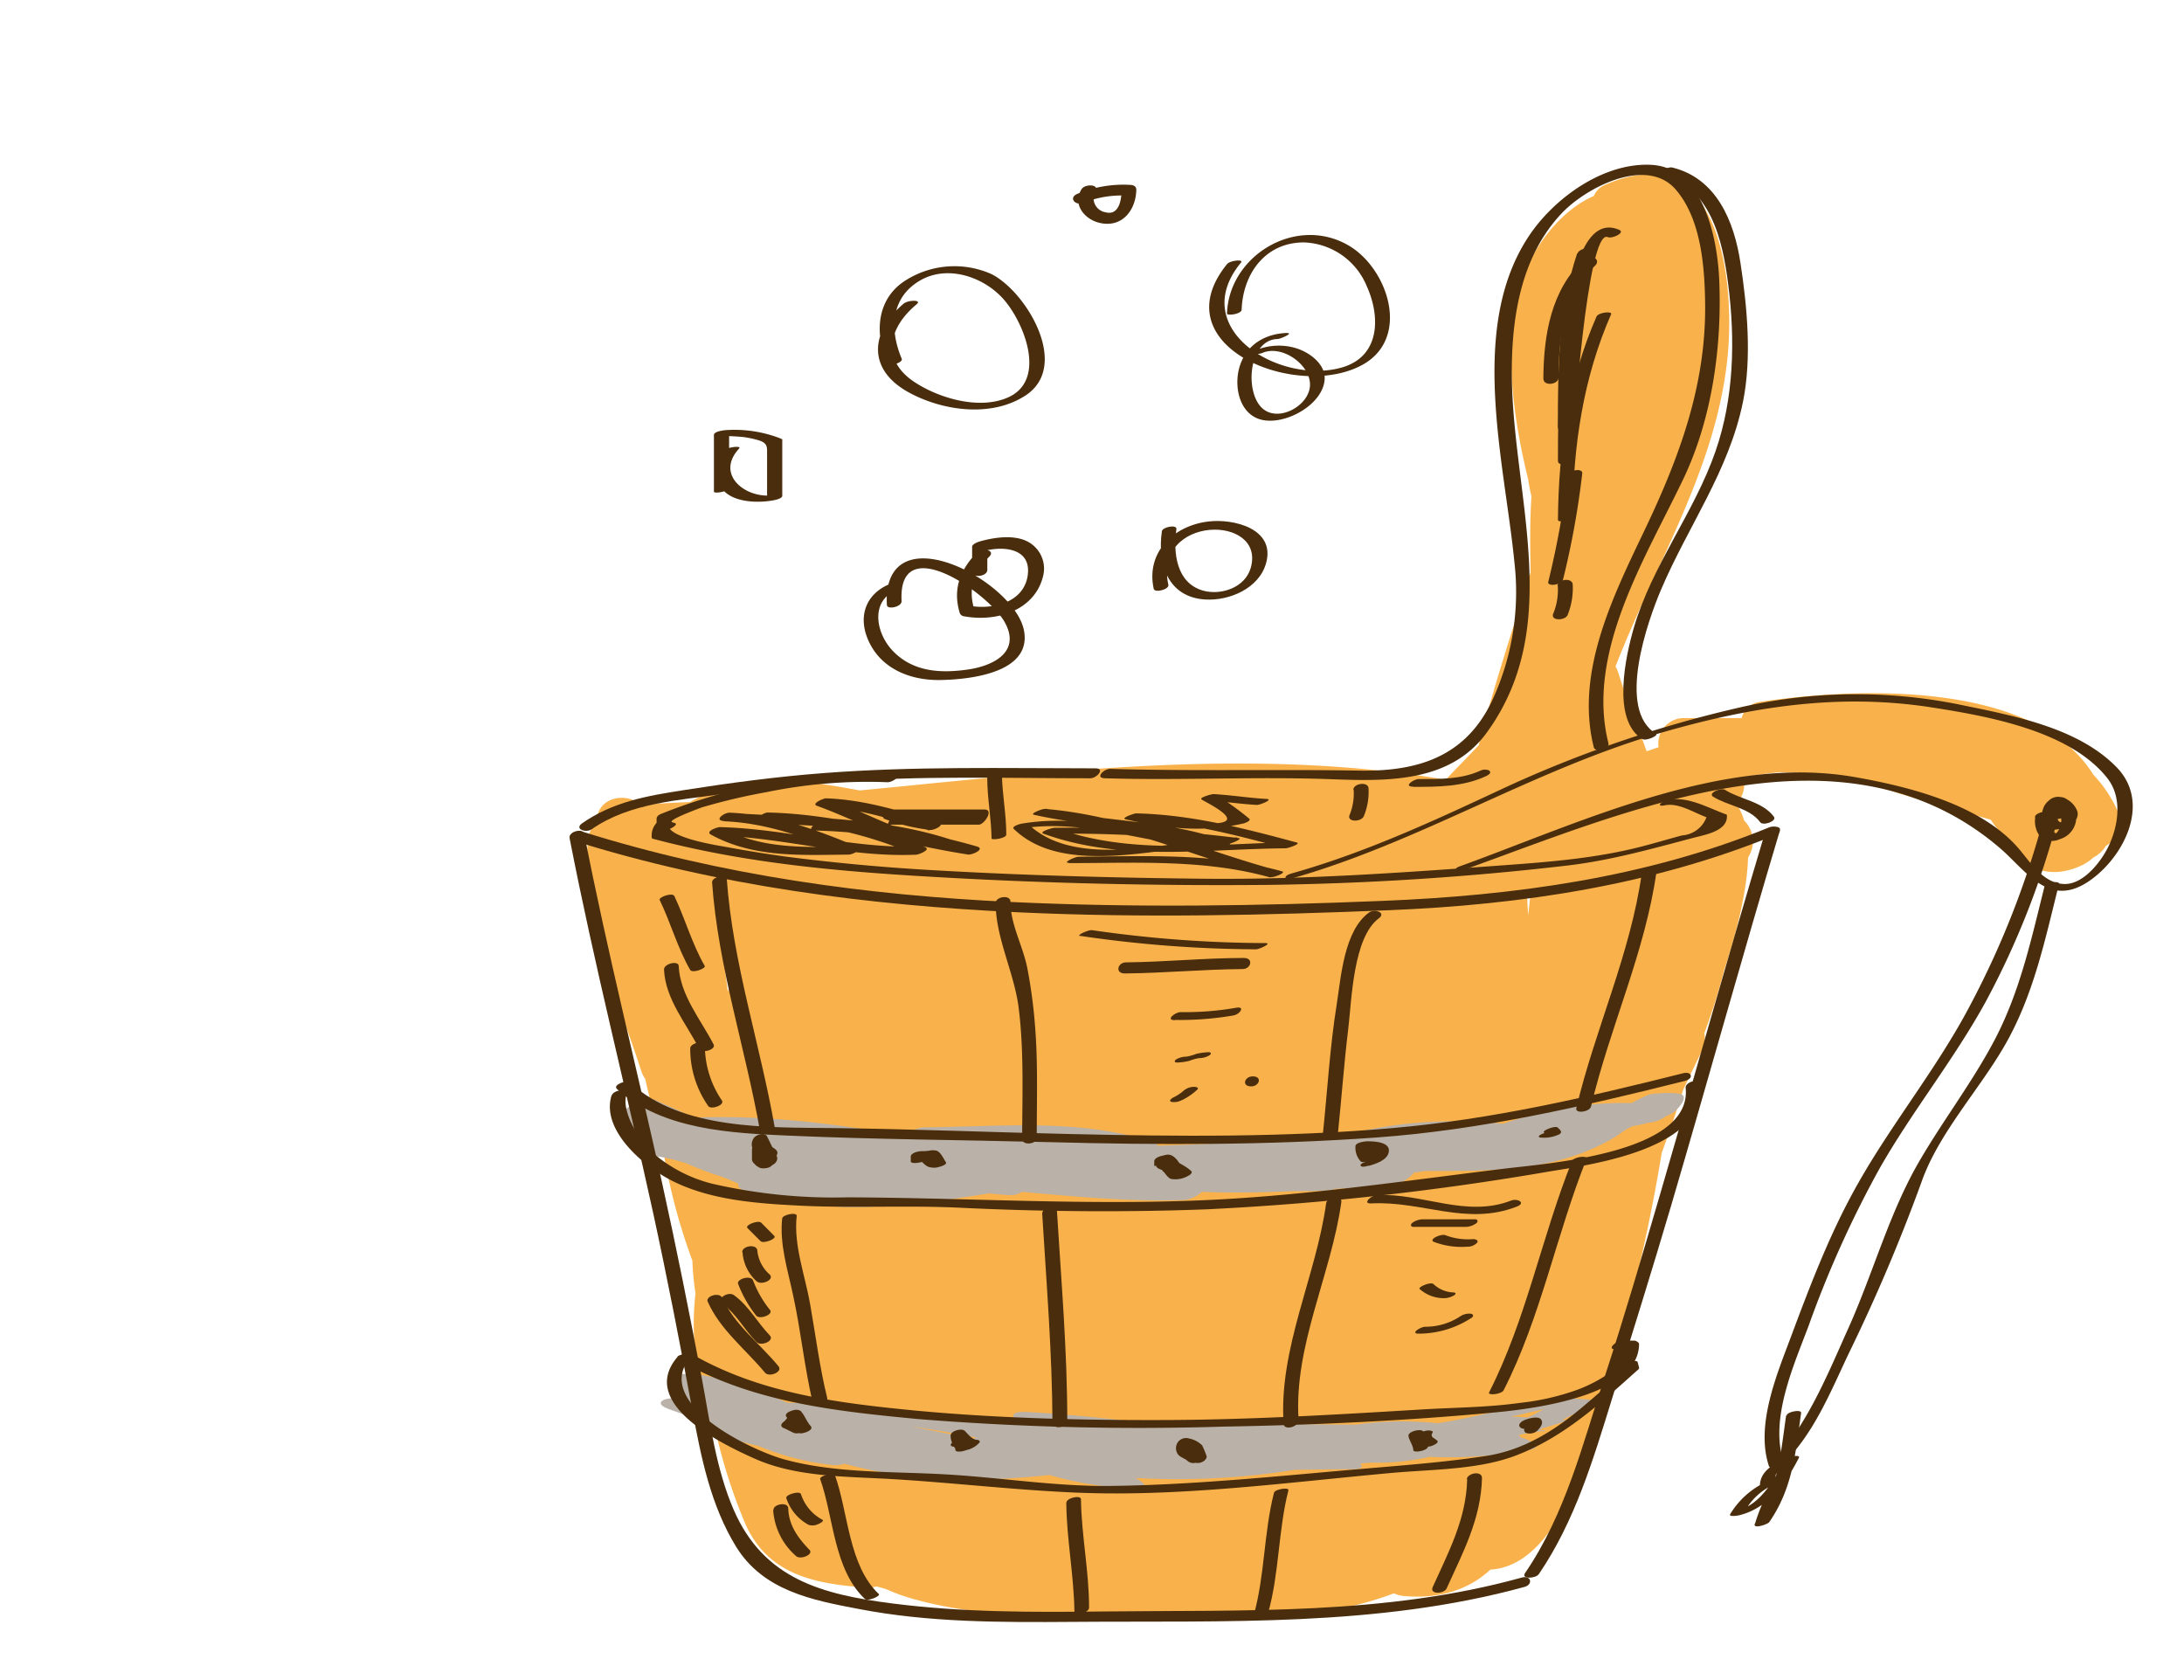 <svg id="layer1" xmlns="http://www.w3.org/2000/svg" viewBox="0 0 287.59 221.27"><defs><style>.cls-1{fill:#f9b24b;}.cls-2{fill:#bab1a8;}.cls-3{fill:#492d0c;}</style></defs><path class="cls-1" d="M278.82,106.71a17.4,17.4,0,0,0-3.18-4.72c-7.81-12.53-31.51-11.45-43.88-9.57a2.81,2.81,0,0,0-2.41,2.13h-4.52c-1,0-2,0-3.07,0a3.36,3.36,0,0,0-3.36,3.84l-1.57.53c-.49-1.35-1-2.7-1.46-4.06a3.32,3.32,0,0,0-.54-1c-.6-1.79-1.19-3.57-1.76-5.36a3.78,3.78,0,0,0-.34-.73c5.32-13.73,13.51-26.47,14.81-41.35.9-10.38-1.46-28.56-16.16-22.09a2.77,2.77,0,0,0-1.51,1.48c-4.43,1.9-8.08,6.88-9.41,11-2.66,8.15-1.26,18,.77,26.32.11.76.26,1.5.43,2.24-.22,3.33-.17,6.67-.11,10-2.37,7.53-4.88,15.1-6.83,22.76-1.36,1.46-2.8,2.88-4.17,4.36l-.14.18c-25.72-4.37-51.43-1.06-77.19,1.41h0c-7.47-1.38-14.82-2.56-22,1.32a3.87,3.87,0,0,0-.34.21c-2.14.08-4.29.2-6.43.37-2.1-1.76-5.88-1-5.88,2.26a3.81,3.81,0,0,0-1.15,2.48c-.94,10.53,3.87,20.45,7,30.24a3.89,3.89,0,0,0,.54,1.1c.63,2.82,1.39,5.61,2.21,8.38a78.15,78.15,0,0,0,4,15.55,39.91,39.91,0,0,0,.41,4.32,37.26,37.26,0,0,0,2.82,18.86,71.73,71.73,0,0,0,3.54,11c2.9,7.16,9.23,8.4,16.25,8.88a3,3,0,0,0,1.21-.17l1.29.37a25.17,25.17,0,0,0,3.49,1.27c10.81,3.08,23.44,2.21,34.57,2.39,7,.12,14.24.14,21.19-1a43,43,0,0,0,7.61-2.11,3.73,3.73,0,0,0,1.35.36c4.31.38,8.3-.64,11.36-3.48,9.9-.61,13.81-18.9,15.9-26a234,234,0,0,0,6.66-28.88c1-2.72,1.95-5.47,2.8-8.25q1.23-2.61,2.51-5.21a3.47,3.47,0,0,0,.29-2.28,81.28,81.28,0,0,0,2.63-8.33c1.68-5.11,3-10.42,3.14-14.83a3.84,3.84,0,0,0-.52-4.85,8.48,8.48,0,0,0-1-2.2,3.94,3.94,0,0,0,.93-3.47,40.74,40.74,0,0,1,4.85-.7c3.32.11,6.62.32,9.87.72,1.34.55,2.69,1.08,4.09,1.54,4.53,1.48,9.14,2.66,13.73,4a11.76,11.76,0,0,0,1.44,1.79c1.9,3.85,5.36,6.48,10.32,4.32a6.43,6.43,0,0,0,1.76-1.14,4.23,4.23,0,0,0,1.65-1.53A3.68,3.68,0,0,0,278.82,106.71ZM96,130.19a3.52,3.52,0,0,0-.16.39c-.11-.93-.23-1.85-.38-2.77a2.59,2.59,0,0,0,.51-1.49h0l.36.41c.06.7.16,1.4.28,2.1A3.91,3.91,0,0,0,96,130.19Zm105.24-9.58c-.06-.79-.11-1.58-.13-2.37l.44-.82C201.45,118.49,201.35,119.55,201.22,120.61Z"/><path class="cls-2" d="M221,144a10.05,10.05,0,0,0-2.68,0,3.6,3.6,0,0,0-1.45.24,22.1,22.1,0,0,0-2,1l0,0c-.61,0-1.23,0-1.83,0a48.22,48.22,0,0,0-15.09,2.73,60.05,60.05,0,0,0-22.48,1.89c-7.66.25-15.3.79-23,1a1,1,0,0,0-.65-.48c-9.78-3.18-20.19-2-30.3-1.94a4.27,4.27,0,0,0-2.24,1.11c-9.23-1.56-18.48-2.77-27.9-2.39q-2.59-1.2-5.2-2.35c-1.32-.59-5.56,1.57-3.9,2.91l.39.3a1.06,1.06,0,0,0,.24.34,26.62,26.62,0,0,0,3,2.38c-.45.48-.58,1,.05,1.38l.08,0a1.25,1.25,0,0,0,.71.17,27.19,27.19,0,0,1,3.59.88A42.83,42.83,0,0,0,95.23,155l2,.86c-.06.36.1.67.68.86,1.14.38,2.28.7,3.43,1l1.91.79a2.79,2.79,0,0,0,1.6-.12c8.46,1.27,16.93.08,25.42-1.25.83.09,1.65.17,2.46.23h.09l.46,0a2.63,2.63,0,0,0,1.28-.43c7.17.63,14.34,1.34,21.57,1.06a4.4,4.4,0,0,0,2.14-1.06c4,.15,8,.08,11.95-.09,1.65,0,3.3,0,4.95-.12a1.92,1.92,0,0,0,.57-.17l7.68-.46a5.43,5.43,0,0,0,2.78-1.69l1.44-.22c8.66,0,17.08.16,24.8-4.33l.1-.08a3.14,3.14,0,0,0,.46-.28,12.62,12.62,0,0,1,1.92-1.2,17.78,17.78,0,0,0,2.1-.46,4.48,4.48,0,0,0,2.37-.87c.22-.1.44-.18.66-.29C220.62,146.45,222.87,144.18,221,144Z"/><path class="cls-2" d="M206.62,186.94a2.16,2.16,0,0,1-.87,0,38.89,38.89,0,0,0,4.68-2.56c-.09.06-3.45-.33-4.18-.25-5.71.61-11.27,2.41-16.94,3.28a44.75,44.75,0,0,0-10.8.18c-2.95,0-5.9-.06-8.84-.06H156.12a2.57,2.57,0,0,0-.87.24c-.2,0-.39.08-.58.09-6.49-.85-13-1.58-19.52-1.94-2.64-.14-1.86,1.15-.11,1.62-5.52-.78-11.06-1.35-16.61-1.58a130.69,130.69,0,0,0-14.81-1.26,35,35,0,0,0-6-2.3A30.84,30.84,0,0,0,92,181a4.59,4.59,0,0,0-1,0,7.32,7.32,0,0,0-1.39-.07c-.71,0-1.48,0-1.48.49a2.61,2.61,0,0,0,1,1.78,7,7,0,0,0,.39,1l-.67-.06c-1.4-.12-2.86.62-.85,1.37,1.21.45,2.42.87,3.64,1.28a20.5,20.5,0,0,0,8.17,3.58,35.3,35.3,0,0,0,9.75,2.53,3.76,3.76,0,0,0,1.66-.16c8.74,2.4,17.87,2.47,26.94,1.48A46.18,46.18,0,0,0,149.48,196c2.09,0,1.08-.87,0-1.39a97.57,97.57,0,0,0,21-1.07q3.81-.06,7.62-.08c1.34,0,1.4-.36,1-.75l1.37-.12a30.76,30.76,0,0,0,7.79-.77,54.88,54.88,0,0,0,13.22-.94c1.94-.39-.29-1.37-1.26-1.63a.76.76,0,0,0-.25-.27l.61-.16c.86-.17,1.72-.21,2.58-.43,0,0,.07.12.11.12h0c.09,0,.18-.18.27-.2a4,4,0,0,1-.84-.06c.16-.06.32-.16.48-.21A31.67,31.67,0,0,0,206.62,186.94Zm-78.3,2.49q-4.18-.77-8.37-1.61,4.29.63,8.57,1.46A.46.46,0,0,0,128.32,189.43Zm72.27-2.81c-.31,0-.61-.07-.82-.07h-.28c-.2,0-.38,0-.55,0l4.37-1c-.69.38-1.38.74-2.08,1.07Z"/><path class="cls-3" d="M75,110.34c3.22,16.55,7.39,32.85,11,49.34,1.88,8.65,3.57,17.34,5.17,26,1.15,6.22,2.4,12.52,5.77,18,3.57,5.75,9.89,7,16.08,8.17,9.3,1.81,18.89,1.78,28.33,1.71,19.87-.16,40,.71,59.39-4.6,1.19-.33.86-1.56-.33-1.24-18,5-36.61,4.26-55.13,4.47-9.3.11-18.58.13-27.82-1.06s-16.89-3.21-20.85-12.33c-2.35-5.43-3.11-11.55-4.2-17.33-1.62-8.57-3.33-17.12-5.21-25.64-3.39-15.35-7.25-30.58-10.26-46-.16-.84-2.1-.35-1.93.52Z"/><path class="cls-3" d="M202.63,207.28c4.76-7,7.13-15,9.61-23,2.65-8.55,5.33-17.09,7.86-25.68,4.82-16.4,9.38-32.87,14.28-49.25.23-.79-1.73-.53-1.94.2-4.75,15.85-9.19,31.8-13.83,47.68-2.34,8-4.67,16-7.26,23.92-2.93,8.94-5.17,18.14-10.54,26-.54.81,1.42.72,1.82.12Z"/><path class="cls-3" d="M75.43,110.67c19.06,6,38.79,8.53,58.71,9.46,16.25.76,32.57.39,48.82-.28,17.35-.71,34.72-3.3,50.85-9.92,1.24-.51.13-1.36-.81-1-16.23,6.66-33.65,9-51.08,9.7-16.16.66-32.37.91-48.54.15-19.27-.9-38.37-3.5-56.8-9.31-.73-.23-2.28.82-1.15,1.18Z"/><path class="cls-3" d="M77.9,109.2c5-3.49,11.47-3.82,17.35-4.66,4.92-.69,9.85-1.19,14.8-1.57,11.13-.86,22.36-.49,33.52-.49.87,0,2-1.31.69-1.31-11.95,0-23.93-.29-35.86.63-6.17.47-12.31,1.29-18.43,2.25-4.78.74-9.29,1.54-13.32,4.36-1.08.76.53,1.3,1.25.79Z"/><path class="cls-3" d="M86.56,108.25a2.45,2.45,0,0,0-.73,2.09.23.23,0,0,0,.17.11c12,3.2,24.35,4.29,36.66,5,14.66.86,29.46,1.2,44.14,1.07A383.17,383.17,0,0,0,206.13,114c5.77-.65,11.26-2.2,16.86-3.68,1.52-.4,4.62-.9,4.4-3a.18.18,0,0,0-.17-.11c-2.42-.89-4.95-2.38-7.6-1.89-.76.14-1.71,1-.36.71,1.82-.34,3.83,1,5.45,1.58A3.69,3.69,0,0,1,221.5,110c-1.66.44-3.3.94-5,1.38-6.22,1.65-12.64,2.13-19,2.59-12.92.94-25.69,1.86-38.67,1.74-12.16-.12-24.39-.45-36.53-1.16q-9.27-.54-18.48-1.71c-2.81-.37-5.6-.84-8.39-1.35-.68-.13-9-1.37-7.13-3.42.4-.44-1.44-.19-1.74.15Z"/><path class="cls-3" d="M88.66,108.3c-1.45-.15,4.59-2.28,3.8-2a79.67,79.67,0,0,1,8.5-2A66,66,0,0,1,116.88,103c.71,0,2.07-1,.76-1.06a73.8,73.8,0,0,0-30.59,5.23c-.27.11-.59.31-.59.64,0,1,0,1.41,1,1.52.58.06,2.27-.91,1.19-1Z"/><path class="cls-3" d="M145.47,102.48c9.92.3,19.84-.24,29.75.12,7.38.27,15.73.52,20.57-6.15,10.17-14,3.51-30.95,3.29-46.67-.1-7.65,1.1-15.9,6.55-21.68,3.27-3.46,11.25-7.56,15.05-3.12,3.3,3.84,3.78,10.05,3.85,14.83.17,10.87-3.4,20.43-8,30.06-4.14,8.68-9.13,18.69-6.66,28.52.19.78,2.13.26,1.93-.52-3-11.92,4.87-24.36,9.81-34.7,3.85-8,5.17-17.63,4.77-26.46-.25-5.44-2.1-14.58-8.86-15-6.3-.37-12.81,4.33-16.14,9.29-8.13,12.1-3.24,29.82-1.95,43.15a34,34,0,0,1-2.68,17.52c-3.41,7.8-9.73,9.94-17.74,9.8-10.94-.19-21.9.09-32.84-.23-.82,0-2,1.2-.71,1.23Z"/><path class="cls-3" d="M218.66,22.9c6.57,1.62,8.17,8.66,8.91,14.52.94,7.36.76,15-1.67,22-2.8,8.09-8.35,15-10.74,23.19-1.07,3.65-3,12.2,1.1,14.7.52.31,2.19-.47,1.81-.7-5.24-3.15-1.11-14.83.67-19,3.58-8.39,8.93-15.61,10.78-24.72,1.17-5.77.55-12.54-.34-18.3-.83-5.45-3.14-11.12-9-12.54-.51-.12-2.23.66-1.57.82Z"/><path class="cls-3" d="M170.11,115.67c16.67-4.73,31.39-14.06,48-19,12.07-3.55,23.8-5.47,36.34-3.51,7.33,1.15,18.06,3.05,23,9.25,2,2.48,1.54,6,.36,8.68-.92,2.12-3.29,5.25-5.81,5.31-2.79.06-4.53-2.7-6.07-4.54-4.93-5.88-14.45-8.26-21.64-9.53-17.35-3.07-36.2,6-52,11.72-1.3.46-.06.68.66.42,21.69-7.8,49.93-20.32,70.4-2.8,3.49,3,6.39,7.88,11.6,4.44,4.62-3.06,8.42-10.31,3.77-15.08-5.16-5.31-13.9-6.85-20.82-8.28a68.44,68.44,0,0,0-29.09.47,157.53,157.53,0,0,0-31.31,10.8c-9,4.21-17.86,8.3-27.45,11-1.11.32-1,.9.16.59Z"/><path class="cls-3" d="M268,107.61a3.39,3.39,0,0,0,.75,2.69,2.58,2.58,0,0,0,2.51.19,3,3,0,0,0,2-3.8c-.33-.85-1.1-1.8-2.09-1.74a2.24,2.24,0,0,0-2.13,1.53,2.63,2.63,0,0,0,.14,2.13c.59.91,1.84.65,2.71.36s1.9-1,1.67-2.09a2.94,2.94,0,0,0-2.11-1.9,1.73,1.73,0,0,0-1.67.45c-.25.41-.67,1-.3,1.5s.73.42,1,.78,2.18-.16,1.81-.71a2.14,2.14,0,0,0-.74-.56c-.44-.27-.19-.7,0-1.06l-1.66.45c.8.22,1.85,1,1.77,1.91a.67.67,0,0,1-.22.47c-.15.14-.48.12,0,.08.06,0,0,0-.1,0A.83.83,0,0,1,271,108a2.31,2.31,0,0,1-.08-1.77,2,2,0,0,1,.15-.38s.19-.22.1-.14a1.59,1.59,0,0,1-.92.22c-.09,0,0,0,0,0a2.8,2.8,0,0,1,.59.6,2.32,2.32,0,0,1-.2,3.3l-.07,0c.25-.09.14-.07.35-.06a.73.73,0,0,1-.51-.29,3.35,3.35,0,0,1-.52-2.38c0-.46-1.91-.16-1.93.51Z"/><path class="cls-3" d="M269.08,107.8a115.9,115.9,0,0,1-9.56,24.4c-4.31,8.27-10.22,15.46-14.81,23.55-3.65,6.41-6.29,13.34-8.86,20.23-1.87,5-4.71,11.68-2.91,17.09.18.52,1.62-.09,1.85-.32,4.07-4,6.24-9.44,8.66-14.55A231.54,231.54,0,0,0,253,155.71c2.21-6.36,7.49-12.06,10.86-17.84,3.9-6.67,5.41-14.06,7.27-21.47.12-.48-1.78-.19-1.91.32-1.74,6.94-3.2,13.77-6.54,20.16-3,5.72-7,10.86-10.2,16.47-3.77,6.63-5.92,14.51-9.07,21.5-2.73,6.07-5.6,13.27-10.38,18l1.85-.31c-1.9-5.69,1.33-12.75,3.31-18.05a139.94,139.94,0,0,1,9.29-20.59c4.3-7.57,9.8-14.34,14-22a109.1,109.1,0,0,0,9.56-24.4c.12-.47-1.77-.18-1.91.33Z"/><path class="cls-3" d="M235.19,186.42c-.73,5.21-1.11,9.89-4.19,14.35l1.91-.32a23.38,23.38,0,0,1,2.65-5.85c.23-.38-1-.2-1-.17a10.88,10.88,0,0,0-6.73,4.95c-.23.38,1,.19,1.05.17,3.84-.84,6.31-4.26,8-7.6.22-.44-1.19-.14-1.3-.09-1.69.71-3.88,1.73-3.83,3.85,0,.39,1.94.07,1.93-.51,0-1.46.87-2.41,2.58-2.84l-1.29-.09c-1.27,2.54-3.25,6-6.25,6.62l1,.17a8.27,8.27,0,0,1,5-4l-1-.17a23.38,23.38,0,0,0-2.65,5.85c-.16.57,1.68,0,1.91-.32,3.08-4.46,3.46-9.14,4.19-14.36.07-.53-1.85-.17-1.91.33Z"/><path class="cls-3" d="M225.59,104.91c1.94,1.21,4.77,1.44,6.2,3.36.37.51,2.24-.14,1.79-.74-1.5-2-4.42-2.26-6.44-3.53-.51-.32-2.31.43-1.55.91Z"/><path class="cls-3" d="M81.19,143.35c6,5.45,15.16,5.86,22.8,6.19,11.35.5,22.75.56,34.11.85,14.39.38,28.78.43,43.15-.61,13.87-1,27.19-4.09,40.65-7.46,1.17-.3.89-1.3-.27-1-12.63,3.17-25.16,6.07-38.16,7.21-14.19,1.25-28.46,1.12-42.68.79-10.35-.23-20.68-.66-31-.78-8.61-.1-20,.27-26.78-5.95-.52-.47-2.33.27-1.79.77Z"/><path class="cls-3" d="M80.54,144.21c-1.46,4.64,4.32,9.45,8,11.29,5.23,2.63,11.6,3,17.33,3.28,6.86.3,13.73-.08,20.59.25,10.79.52,21.6.61,32.4.21a369.76,369.76,0,0,0,45.24-5c5.72-.93,20.66-3,19.8-11.5-.08-.77-2-.32-1.93.51.87,8.62-18.23,9.94-23.85,10.63-13.66,1.67-27.14,3.7-40.92,4.21-15.21.58-30.43-.38-45.64-.43a71.17,71.17,0,0,1-17.71-1.78,18.85,18.85,0,0,1-7.72-3.94c-1.72-1.48-4.4-5.43-3.63-7.89.25-.8-1.71-.55-1.94.19Z"/><path class="cls-3" d="M89.23,179c9.7,5.63,20.65,6.81,31.62,7.85a362.45,362.45,0,0,0,40.23,1c12-.21,24.09-.76,36-1.89,4.88-.47,18.75-2.17,18.75-9,0-.21-.45-.43-.57-.43h-1.72c-.62,0-2.09,1.15-.79,1.15.89,1.38.67,2.44-.66,3a19,19,0,0,1-4.31,2.29,32.32,32.32,0,0,1-7.59,1.75c-4.33.61-8.74.61-13.09.88-11,.66-21.95,1.32-33,1.38-11.21.05-22.48-.2-33.65-1.25-10.2-1-20.42-2.25-29.43-7.48-.54-.31-2.2.48-1.81.71Z"/><path class="cls-3" d="M89.25,178.63c-5.34,6.13,5.74,11.5,10.25,13.49,5.41,2.39,12,2.29,17.79,2.63,8.23.48,16.46,1.47,24.68,1.8,13.6.55,27.61-1.36,41.15-2.59,5.27-.49,11.42-.39,16.42-2.28,6.32-2.39,11.12-6.81,16.08-11.26.1-.08.25-.2.21-.35s-.11-.44-.17-.66-.24-.2-.35-.2a5.35,5.35,0,0,0-1.44.09c-.84.17-1.65,1.16-.31.9a4.77,4.77,0,0,1-1.84,2.18c-1.21,1.09-2.44,2.14-3.68,3.18-3.61,3-7.63,5.43-12.35,6.15-5.39.83-10.86,1.23-16.29,1.7-11,.94-22.16,2.13-33.23,2.25-7.35.08-14.64-1.15-22-1.54-6.85-.37-14.41-.13-21.06-2-4.5-1.3-17.35-7.49-12.12-13.5.49-.56-1.42-.36-1.77,0Z"/><path class="cls-3" d="M143.41,211.69c0-4.8-1-9.49-1.07-14.29,0-.56-1.94-.2-1.93.52.05,4.79,1,9.49,1.07,14.28,0,.57,1.93.21,1.93-.51Z"/><path class="cls-3" d="M140.54,187.14c0-9.3-.8-18.54-1.37-27.82,0-.82-2-.37-1.93.52.56,9.16,1.31,18.29,1.35,27.47,0,1,2,.65,1.95-.17Z"/><path class="cls-3" d="M136.52,149.79c0-4.92.17-9.86-.23-14.77a67.15,67.15,0,0,0-1-7.48c-.58-3-2.23-5.76-2.23-8.79,0-1-1.95-.69-1.95.15,0,4.54,2.36,9,3,13.59.75,5.77.5,11.65.49,17.45,0,1,2,.69,2-.15Z"/><path class="cls-3" d="M167,212.35c1.47-5.29,1.31-10.81,2.66-16.12.11-.43-1.78-.16-1.9.33-1.36,5.32-1.19,10.85-2.67,16.13-.11.41,1.77.15,1.91-.34Z"/><path class="cls-3" d="M171,187c-.67-9.75,4.32-19.23,5.63-28.73.13-1-1.84-.7-2,.15-1.33,9.66-6.29,19.18-5.6,29.09.05.86,2,.41,1.93-.51Z"/><path class="cls-3" d="M176.18,149.2c.48-4.58.8-9.17,1.36-13.74.45-3.76.64-12,4-14.52,1.06-.77-.53-1.31-1.26-.79-3.3,2.4-3.69,8.47-4.26,12.09-.91,5.68-1.23,11.42-1.83,17.14-.1.93,1.87.63,2-.18Z"/><path class="cls-3" d="M93.77,116.21c.79,11.14,4.39,21.81,6.32,32.76.12.7,2.06.23,1.93-.51-1.93-11-5.53-21.63-6.32-32.77,0-.67-2-.25-1.93.52Z"/><path class="cls-3" d="M103,160.38c-.38,3.49.75,6.88,1.46,10.28,1,4.63,1.47,9.34,2.55,14,.11.48,2.05,0,1.93-.52-1-4.08-1.53-8.23-2.25-12.36-.66-3.81-2.21-7.78-1.78-11.67.06-.56-1.86-.17-1.91.32Z"/><path class="cls-3" d="M108,194.75c1.78,5,1.78,11.94,5.9,15.8.37.34,2.11-.39,1.82-.66-4-3.78-4-10.71-5.78-15.66-.16-.45-2.07.14-1.94.52Z"/><path class="cls-3" d="M216.2,114.91c-1.48,10.69-6.16,20.58-8.63,31-.18.79,1.77.51,1.94-.22,2.47-10.45,7.15-20.34,8.63-31,.11-.84-1.84-.51-1.94.22Z"/><path class="cls-3" d="M207,152.88c-4,10-6,20.82-10.92,30.47-.22.43,1.64.26,1.92-.29,4.92-9.65,6.92-20.45,10.92-30.47.2-.49-1.7-.27-1.92.29Z"/><path class="cls-3" d="M193.2,194.78c-.13,5.24-2.43,9.53-4.54,14.2-.45,1,1.5.91,1.83.18,2.17-4.79,4.53-9.17,4.66-14.55,0-1-1.93-.65-2,.17Z"/><path class="cls-3" d="M130,102.41c0,2.7.54,5.36.57,8,0,.25,1.94,0,1.94-.52,0-2.69-.54-5.35-.58-8,0-.25-1.94,0-1.93.51Z"/><path class="cls-3" d="M178.25,104a7.43,7.43,0,0,1-.52,3.27c-.46,1,1.49,1,1.85.22a8.39,8.39,0,0,0,.63-3.64c0-1-2-.71-2,.15Z"/><path class="cls-3" d="M93.19,171.39c1.62,3.68,5,6.3,7.55,9.36.54.65,2.38-.1,1.78-.84-2.41-2.94-5.84-5.5-7.4-9-.36-.83-2.27-.26-1.93.52Z"/><path class="cls-3" d="M95.14,171.7c1.84,1.3,2.91,3.44,4.46,5,.63.64,2.45-.16,1.76-.87-1.65-1.7-2.78-3.92-4.74-5.31-.72-.51-2.4.49-1.48,1.14Z"/><path class="cls-3" d="M97.21,169.09a15.6,15.6,0,0,0,2.38,4.16c.51.54,2.35-.2,1.78-.79a14.28,14.28,0,0,1-2.22-3.89c-.36-.72-2.25-.12-1.94.52Z"/><path class="cls-3" d="M97.78,164.88a5.6,5.6,0,0,0,1.82,3.8c.61.63,2.44-.16,1.76-.85a4.85,4.85,0,0,1-1.63-3.1c0-1-2-.71-2,.15Z"/><path class="cls-3" d="M98.42,161.7l1.73,1.73c.39.38,2.18-.32,1.81-.69L100.24,161c-.39-.39-2.18.32-1.82.68Z"/><path class="cls-3" d="M86.87,118.51c1.45,3,2.34,6.28,4,9.19.3.52,2.12-.19,1.93-.51-1.68-2.92-2.57-6.18-4-9.2-.25-.52-2.11.14-1.93.52Z"/><path class="cls-3" d="M87.44,127.7c.19,3.87,2.89,7,4.6,10.35.39.75,2.28.15,1.93-.52-1.71-3.31-4.41-6.48-4.6-10.34,0-.75-2-.32-1.93.51Z"/><path class="cls-3" d="M90.89,138.05a13.17,13.17,0,0,0,2.37,7.59c.37.52,2.24-.13,1.79-.75a12.84,12.84,0,0,1-2.23-7.36c0-.58-1.94-.21-1.93.52Z"/><path class="cls-3" d="M101.81,198.82a8.8,8.8,0,0,0,3,6.06c.56.56,2.39-.19,1.78-.81-1.49-1.53-2.73-3.23-2.79-5.44,0-.94-2-.58-1.94.19Z"/><path class="cls-3" d="M103.54,197.26a6.19,6.19,0,0,0,2.93,3.52,1.65,1.65,0,0,0,1.25-.09c.07,0,.9-.41.57-.58a5.88,5.88,0,0,1-2.82-3.37c-.17-.49-2.08.09-1.93.52Z"/><path class="cls-3" d="M180.58,158.46c6.69-.35,12.54,3,19.15.42,1.26-.49.11-1.13-.76-.79-5.89,2.28-11.66-1-17.64-.73-.71,0-2.05,1.17-.75,1.1Z"/><path class="cls-3" d="M186.08,161.55H193a2.48,2.48,0,0,0,1.36-.45c.3-.2.27-.55-.12-.55h-6.9A2.48,2.48,0,0,0,186,161c-.3.2-.27.55.12.55Z"/><path class="cls-3" d="M188.8,163.52a10.3,10.3,0,0,0,4.41.64,1.73,1.73,0,0,0,1.28-.51c.28-.36-.24-.49-.5-.49a8.33,8.33,0,0,1-3.64-.51c-.51-.24-2.29.52-1.55.87Z"/><path class="cls-3" d="M186.94,169.73a4.8,4.8,0,0,0,3.15,1.21,2.63,2.63,0,0,0,1.37-.37c.32-.19.26-.38-.1-.39a4,4,0,0,1-2.6-1.1c-.36-.34-2.09.4-1.82.65Z"/><path class="cls-3" d="M186.88,175.61a12.74,12.74,0,0,0,6.9-2.09c.33-.22.22-.5-.14-.54a2.13,2.13,0,0,0-1.37.36,8.31,8.31,0,0,1-4.59,1.36c-.61,0-2.1.93-.8.91Z"/><path class="cls-3" d="M142.22,123.23A163.39,163.39,0,0,0,165.39,125c.42,0,2.2-.81,1.24-.82a161.27,161.27,0,0,1-22.82-1.7c-.47-.07-2.14.69-1.59.77Z"/><path class="cls-3" d="M148.11,128.18c5.18-.05,10.34-.54,15.52-.58,1.12,0,1.47-1.47.16-1.46-5.18,0-10.34.53-15.52.58-1.12,0-1.47,1.47-.16,1.46Z"/><path class="cls-3" d="M154.71,134.3a41.54,41.54,0,0,0,7.71-.59c.89-.17,1.61-1.28.28-1a39,39,0,0,1-7.23.56c-.7,0-2.07,1.06-.76,1.06Z"/><path class="cls-3" d="M155,139.91a7.8,7.8,0,0,0,1.6-.22,6.61,6.61,0,0,1,1.28-.36,2.69,2.69,0,0,0,1.36-.36c.3-.19.27-.43-.11-.42a7.9,7.9,0,0,0-1.6.22,7.06,7.06,0,0,1-1.27.36,2.75,2.75,0,0,0-1.37.36c-.29.19-.27.43.11.42Z"/><path class="cls-3" d="M155.65,144.86a8.58,8.58,0,0,0,2-1.37c.33-.32-.29-.39-.47-.38a2.16,2.16,0,0,0-1.29.48,5.75,5.75,0,0,1-1.41.93c-.18.1-.65.44-.22.57a2.06,2.06,0,0,0,1.35-.23Z"/><path class="cls-3" d="M164.76,143.05c1.07,0,1.51-1.32.2-1.32-1.08,0-1.51,1.32-.2,1.32Z"/><path class="cls-3" d="M107.37,109.36a79.64,79.64,0,0,1,20.09,3.15l1.18-1.06c-9.19-1.42-18.15-4.26-27.51-4.46-.73,0-2,1.07-.75,1.1a54.47,54.47,0,0,1,19.92,4.36l1.14-1c-9,.4-17.69-2.33-26.65-2.54-.34,0-2,.57-1.15,1,5.6,3.08,12,2.67,18.17,2.62.29,0,2-.65,1.14-1-5.44-2.3-10.93-4.29-16.89-4.52-.73,0-2.07,1-.75,1.1,9.8.65,20.07.39,29.43,3.73l1.15-1c-6-.35-11.21-3.64-16.75-5.63l-1.14,1c5,.19,9.62,1.74,14.38,3.14l1-1.07a22,22,0,0,1-5.5-1c-.32.36-.64.31-1,1.31h12c.73,0,2.06-2,.75-2h-12c-.49,0-2.06.94-1,1.3a25.46,25.46,0,0,0,5.93,1.4c.51,0,2-.71,1-1-4.9-1.45-9.67-3-14.81-3.17-.32,0-2,.72-1.14,1,5.84,2.11,11.21,5.43,17.53,5.8.33,0,2-.71,1.14-1-9.63-3.43-20.15-3.21-30.22-3.88l-.75,1.1c5.68.22,10.92,2.16,16.1,4.36l1.15-1c-5.92,0-12,.49-17.38-2.46L94,110c9,.21,17.65,2.94,26.65,2.54.28,0,2-.64,1.15-1A56.81,56.81,0,0,0,101.13,107l-.75,1.1c9.21.2,18,3,27.08,4.42.56.08,2.32-.73,1.18-1.06a81.07,81.07,0,0,0-20.52-3.19c-.73,0-2.06,1.08-.75,1.1Z"/><path class="cls-3" d="M140.75,113.65c8.89,0,17.84-.54,26.49,1.88l1.59-.75c-10.47-2.76-20.37-7.39-31.27-8.27-.32,0-2,.63-1.42.77,8,1.82,16.37,1.49,24.12,4.44l1.42-.77c-9.19-.29-17.85-4.06-27.11-2.5-.15,0-1.42.36-1.08.69,6.72,6.56,20,2.13,28.21,2,.29,0,2-.69,1.42-.78A174.5,174.5,0,0,0,138.83,109c-.24,0-2.1.53-1.42.78,10.26,3.73,21.25,2,31.9,1.92.25,0,2.1-.59,1.42-.77-7-1.89-13.87-3.66-21.11-3.83-.28,0-2.07.62-1.42.78,5.24,1.22,10.2,1.77,15.47.56.14,0,1.14-.36.83-.64a35.76,35.76,0,0,0-4.44-3.17l-1.54.73c2.35.13,4.65.5,7,.63.42,0,2.22-.74,1.26-.79-2.35-.13-4.65-.51-7-.64-.19,0-2,.46-1.53.73.59.38,5.38,2.67,2.33,3.07-3.59.46-7.31-.43-10.78-1.24l-1.42.78c7.14.17,13.93,1.92,20.78,3.78l1.41-.77c-10.54.09-21.42,1.81-31.56-1.88-.48.25-.95.51-1.42.77a169.56,169.56,0,0,1,23.95,1.25l1.42-.78c-8.13.16-21.1,4.55-27.64-1.83l-1.09.69c8.88-1.5,17.38,2.3,26.21,2.57.26,0,2.09-.51,1.42-.77-7.77-3-16.1-2.63-24.12-4.44l-1.42.77c10.78.88,20.58,5.51,30.93,8.23.44.12,2.16-.59,1.59-.75-8.76-2.45-17.82-2-26.83-1.93-.4,0-2.2.8-1.25.8Z"/><path class="cls-3" d="M186.06,103.61c3.27,0,6.6,0,9.64-1.42,1.22-.57.09-1.11-.75-.72-2.55,1.17-5.37,1.11-8.12,1.11-.68,0-2.08,1-.77,1Z"/><path class="cls-3" d="M213.23,30.27c-8.32-3.67-8.07,26.17-8.08,30.42,0,.83,1.93.43,1.93-.23,0-3,1.94-30.42,4.62-29.24.59.26,2.35-.59,1.53-.95Z"/><path class="cls-3" d="M208.64,34.07c-4.39,4.06-5.37,10-5.41,15.77,0,1.07,2,.82,2-.12,0-5.19.74-11,4.75-14.68,1-.89-.55-1.67-1.3-1Z"/><path class="cls-3" d="M207.68,33.37c-2.47,7.37-2.54,15.16-2.54,22.85,0,.94,2,.59,2-.18,0-7.7.06-15.48,2.54-22.85.27-.81-1.7-.57-1.95.18Z"/><path class="cls-3" d="M210.23,41.68c-3.72,8.5-5,17.55-5.08,26.77,0,.44,1.93.13,1.93-.52.08-9.16,1.37-18.11,5.07-26.55.2-.45-1.67-.25-1.92.3Z"/><path class="cls-3" d="M206.42,62.59a114,114,0,0,1-2.54,14c-.2.71,1.75.43,1.93-.24a110.13,110.13,0,0,0,2.54-14c.11-.78-1.84-.44-1.93.23Z"/><path class="cls-3" d="M205.13,77.14a8.26,8.26,0,0,1-.58,3.62c-.47,1,1.48,1,1.86.25a9.42,9.42,0,0,0,.69-4c0-1-2-.77-2,.13Z"/><path class="cls-3" d="M99.78,152s0,0-.11.09a1.22,1.22,0,0,0-.4.5c-.2.59.29.92.74,1.16s2,.05,1.71-.81c-.21-.64-.48-1.27-.7-1.91s-2-.48-2,.33v1.27c0,.51.6.88,1,.88h1.27c.58,0,1.27-.65,1-1.26-.43-.84-.85-1.75-1.27-2.59-.33-.65-1.58-.22-1.81.28a1.38,1.38,0,0,0,.12,1.65c.39.38.93.53,1.33.9.63.59,2.31-.36,1.49-1.12a5,5,0,0,0-.93-.59c-.32-.18-.32-.3-.16-.64l-1.81.31c.42.84.85,1.52,1.27,2.37.32-.38.65-.31,1-1.31h-1.27c.3,1,.8.77.8,1v-1.27c-1,.11-1.25.22-1.9.33.21.64.45,1.27.66,1.9l1.72-.81a3.79,3.79,0,0,1-.34-.2c-.05,0-.05,0,0,0s0,.24,0,.37-.21.19,0,0l.32-.29a1.2,1.2,0,0,0,.33-.72c.11-1-1.86-.73-2,.15Z"/><path class="cls-3" d="M121.43,153a2.66,2.66,0,0,0,.76.62,2.52,2.52,0,0,0,1,.13c.17,0,1.63-.33,1.36-.72s-.64-1.29-1.21-1.51a2.2,2.2,0,0,0-1,0,6.7,6.7,0,0,1-1,.06c-.38,0-1.41.21-1.41.73v.63c0,.2.51.21.61.2a4.06,4.06,0,0,0,2.58-1.12c.34-.33-.27-.44-.47-.44a1.94,1.94,0,0,0-1.28.5c.1-.1,0,0-.08.06-.25.2-.37.11.09.08.18.07.55.13.55.2v-.63c0,.24-.9.48-1.35.72a10.54,10.54,0,0,0,1.12-.08l.28,0c-.15,0-.18,0-.09,0s-.16,0-.18,0-.05-.05,0,0a1.16,1.16,0,0,1,.2.24c.21.29.4.6.6.9l1.37-.72c-.31,0-.5-.25-.77-.52s-2.21.3-1.81.7Z"/><path class="cls-3" d="M153.17,154.23c.33.34.55.79,1,1a3.36,3.36,0,0,0,2.37-.45c.17-.08.54-.37.32-.58-.77-.74-2-1.17-2.77-1.91-.41-.39-2.1,0-2.1.62v.63a4.11,4.11,0,0,0,1.59-.74c-.53,0-2,.55-1,1.08a8.55,8.55,0,0,0,1.28.47c.37.13,2.14-.15,1.71-.79s-1-1.64-1.93-1.51-1.44.6-1.09,1.49c.22.52.88.41,1.24.74s2.25-.32,1.81-.72a2.1,2.1,0,0,0-1-.46s-.09,0-.12-.08a1.09,1.09,0,0,1-.08-.31c0-.29.09-.25-.17-.08l-.91.36c-.61.09-.79-.21-.54,0l.15.15c.14.15.26.31.39.47l.46.66,1.68-.79-.63-.23-.46-.18-.18-.09s0,0,.06.07l-.07.24h0l-.53.34c-.21,0-.62.1-.83.14.41,0,1.16-.19,1.16-.74v-.64c0,.21-1,.41-1.67.62.77.73,1.87,1.17,2.64,1.9.1-.19.26-.39.36-.58-.3.14.19,0,.31,0-.08,0-.14-.13-.19-.19s-.31-.4-.49-.59c-.42-.44-2.24.26-1.8.72Z"/><path class="cls-3" d="M180.17,153.53c.92-.25,2.67-.78,2.72-2s-2.1-1.24-2.8-1.25c-.33,0-1.6.15-1.6.65a2.64,2.64,0,0,0,.69,2c.18.19.8,0,1,0s.74-.19.88-.46l.63-1.27-1.92.43c0,.78.1,1.33,1,1.4a2.46,2.46,0,0,0,1.37-.37c.33-.2.25-.38-.11-.41s-.3-.92-.3-1.14c0-.39-1.76.12-1.91.43l-.64,1.27,1.86-.5a2.51,2.51,0,0,1-.58-1.83l-1.59.64c.65,0,1.84,0,2.1.82.19.55-.48.93-.91,1-.16,0-1,.26-.89.54s.88.08,1,0Z"/><path class="cls-3" d="M202.94,149.79a4.66,4.66,0,0,0,2.37-.42c.52-.3.11-.6-.19-.9s-2.07.4-1.82.64a2,2,0,0,1,.36.41c.18.4.68-.45,1.12-.46h-.57a2.87,2.87,0,0,0-1.37.37c-.31.18-.26.36.1.36Z"/><path class="cls-3" d="M103.57,188.11a2.62,2.62,0,0,1,.83.35,2.83,2.83,0,0,0,1.07.28c.34,0,1.8-.41,1.26-1s-.74-1.34-1.27-1.91l-1.25,1c-.27-.41-.42-.51-.45-.28,0-.12-.05.07-.06.09a2.21,2.21,0,0,1-.19.26l-.36.4c-.21.2-.29.54,0,.7l1.27.63a1.09,1.09,0,0,0,.83.05c.25-.07.74-.31.74-.65v-.8c0-.88-2-.5-2,.21v.16c0,.89,2,.51,2-.21v-.16c0-.88-2-.5-2,.21v.8a8.47,8.47,0,0,0,1.84-.61l-1.21-.63c0,.23,0,.47,0,.7.55-.55,1.76-2,.22-2.07-.34,0-1.78.41-1.24,1s.74,1.34,1.27,1.91l1.26-1a2.34,2.34,0,0,1-.83-.35,2.88,2.88,0,0,0-1.08-.28,1.44,1.44,0,0,0-1.27.55c-.24.4.21.63.55.65Z"/><path class="cls-3" d="M125.53,190.49c-.09,0,0,0,.06,0l.19.19a1.14,1.14,0,0,0,.67.32,3.17,3.17,0,0,0,2.48-1c.24-.22-.05-.4-.27-.41-.63,0-1.19-.75-1.61-1.17s-1.88,0-1.87.61a2.17,2.17,0,0,0,.32,1.19,1.34,1.34,0,0,1,.31.71c0,.46,2,.11,1.94-.52a1.44,1.44,0,0,0-.34-.74,2.06,2.06,0,0,1-.3-1.16l-1.87.61a3.65,3.65,0,0,0,2.2,1.36l-.28-.41a1.7,1.7,0,0,1-.24.22c-.29.23.64-.23.87-.11a1.64,1.64,0,0,1-.25-.21,1.16,1.16,0,0,0-.78-.38,2.1,2.1,0,0,0-1.37.37c-.3.22-.25.5.14.52Z"/><path class="cls-3" d="M155.72,191.74a2.9,2.9,0,0,0,1.82.89,1.43,1.43,0,0,0,1-.26c.17-.12.44-.43.33-.68a12.73,12.73,0,0,0-.57-1.37,3.37,3.37,0,0,0-1.74-.91,1.32,1.32,0,0,0-1.49.54,1.38,1.38,0,0,0,.1,1.62c.35.36.85.47,1.21.8a1.14,1.14,0,0,0,1.31.13c.27-.13.82-.63.46-1a5.45,5.45,0,0,0-1.06-.71c-.31-.19-.35-.29-.17-.67l-1.49.53c.26.09.69.23.85.31a1.14,1.14,0,0,1,.23.15c-.13-.1,0,0,0,.06-.1-.15,0,0,0,.07l.07.25a6.65,6.65,0,0,0,.28.69l1.31-.94a1,1,0,0,1-.47-.18c-.07-.05-.39-.33-.25-.19a1.13,1.13,0,0,0-1.31-.13c-.28.13-.82.62-.47,1Z"/><path class="cls-3" d="M186.83,188.82c-.59.62,0,1.26.61,1.57a1.6,1.6,0,0,0,1.25-.07c.15-.06.84-.36.56-.62-.57-.53-1.33-.73-1.9-1.27-.35-.31-1.91.06-1.88.61s.59,1.21.64,1.9c0,.43,2,.08,1.93-.52s-.59-1.21-.63-1.9l-1.88.6c.57.53,1.34.74,1.91,1.27l1.81-.69c-.31-.16-.66-.35-.73-.72a.38.38,0,0,1,.06-.23c0-.11-.07.06,0,0,.31-.33-.27-.4-.47-.39a2.05,2.05,0,0,0-1.29.48Z"/><path class="cls-3" d="M202.46,188.36c.35-.37.83-.94.47-1.45s-1.77-.12-2.29.13c-.28.13-.8.51-.49.87s.94.23,1.29.07a1.83,1.83,0,0,1,.32-.14s-.68,0-.65-.23a1.15,1.15,0,0,1-.23.32.44.44,0,0,0,.22.79,1.5,1.5,0,0,0,1.36-.36Z"/><path class="cls-3" d="M117.37,76.82c-3.35,1.27-4.47,4.33-3,7.56,1.7,3.78,5.66,5.25,9.53,5.16,3.72-.07,12-.9,10.94-6.51-1.18-6.32-17.18-15-18.05-4.83a11.69,11.69,0,0,0,0,1.45c0,.68,2,.27,1.93-.52-.48-9.35,11.25-1.12,13.49,2.64,2.33,3.94-1.22,5.88-4.76,6.39s-7.23.35-9.92-2.49c-2.21-2.33-3-6.61.62-8,1.26-.47.12-1.21-.78-.87Z"/><path class="cls-3" d="M128.67,72.72c-2.24,2.31-3.24,4.82-2.29,8a.71.71,0,0,0,.63.44c4.17.76,9.25-.74,10.35-5.32a4,4,0,0,0-1.52-4.2c-1.82-1.36-4.77-.92-6.78-.36-.31.09-1.05.35-1.05.74V75.2c0,1,2,.71,2-.15V71.86c0,.24-.31.48-.58.73,2.64-.75,6.41-.45,5.9,3.17s-4.66,4.55-7.7,4l.65.44c-.84-2.81,0-4.88,2-6.92.85-.87-1-1.18-1.6-.56Z"/><path class="cls-3" d="M119.13,39.87c-4.54,3.74-5,8.76.52,11.79,4.48,2.46,10.92,3.35,15.4.41,6-3.94,0-13.78-4.54-16a12,12,0,0,0-11,.69c-4.08,2.39-4.39,7-2.7,11,.25.58,2.14,0,1.93-.52-1.59-3.78-1.5-8,2.39-10.29,3.63-2.13,8.39-.51,11,2.43,2.76,3.11,5.81,10.79.49,13-3.81,1.62-9.19,0-12.42-2.22-4.2-2.94-3.09-7.12.48-10.07.82-.68-1.11-.54-1.52-.2Z"/><path class="cls-3" d="M153,69.94c-.63,4.31.78,8.7,5.71,9,3.19.19,7.07-1.47,8-4.76,1.3-4.57-4.28-5.92-7.61-5.51-4.6.56-8.22,4.06-7.18,8.86.13.58,2.06.09,1.93-.52-2-9.23,12.86-9.32,10.85-2.24-.74,2.6-3.89,3.66-6.28,3-3.53-1-3.95-5-3.51-8.09.1-.66-1.83-.3-1.92.28Z"/><path class="cls-3" d="M161.63,34.71c-9,11,9.56,18.24,18.05,13.17,6-3.61,3.07-12.45-2-15.5-6.92-4.13-15.84,1.22-16.11,8.91,0,.32,1.91.07,1.93-.51.17-4.71,3.08-8.84,8.17-8.86a9.29,9.29,0,0,1,8.3,5.75c1.87,4.12,1.73,9.34-3.35,10.74-8.22,2.28-20.36-5.15-13.21-13.83.41-.5-1.45-.24-1.75.13Z"/><path class="cls-3" d="M169.53,43.84c-3.13.09-5.67,1.73-6.41,4.86-.59,2.54.21,5.89,3,6.57,3.15.76,8.1-2,8.31-5.32.13-2-2-3.54-3.67-4.07a7.81,7.81,0,0,0-5.66.36c-1.17.52.66.44,1.11.24,2.51-1.11,6.14,1.37,6.29,4,.16,2.79-4,5.17-6.17,3.37-2.47-2-2-9.1,1.89-9.21.39,0,2.19-.81,1.26-.78Z"/><path class="cls-3" d="M95.58,59.22c-1.45,1.55-1.85,3.44-.47,5.18s4.51,1.86,6.62,1.5c.27-.05,1.28-.23,1.28-.62V57.82s-.17,0-.19-.07a16.75,16.75,0,0,0-6.95-1.13c-.34,0-1.86.14-1.86.65v7.46c0,.32,2,0,2-.52V56.76c0,.22-.89.43-1.42.65a29.65,29.65,0,0,1,3.4.15,13.24,13.24,0,0,1,1.89.41c1.21.36,1.13.92,1.13,1.76V65.8c0-.21.66-.41,1-.62-3.67.63-7.92-2.61-4.69-6.11.41-.43-1.48-.19-1.79.15Z"/><path class="cls-3" d="M142.4,24.94c-1.23,2,.47,4,2.46,4.42,2.91.65,4.72-1.7,4.77-4.38,0-.51-.47-.64-.89-.64a15.85,15.85,0,0,0-6.91,1.2c-1.2.56-.13,1.62.86,1.16a13.4,13.4,0,0,1,5.88-.93l-.89-.65c0,1.28-.38,3.3-2.1,2.83a1.87,1.87,0,0,1-1.33-2.78c.57-.92-1.4-1-1.85-.23Z"/></svg>
